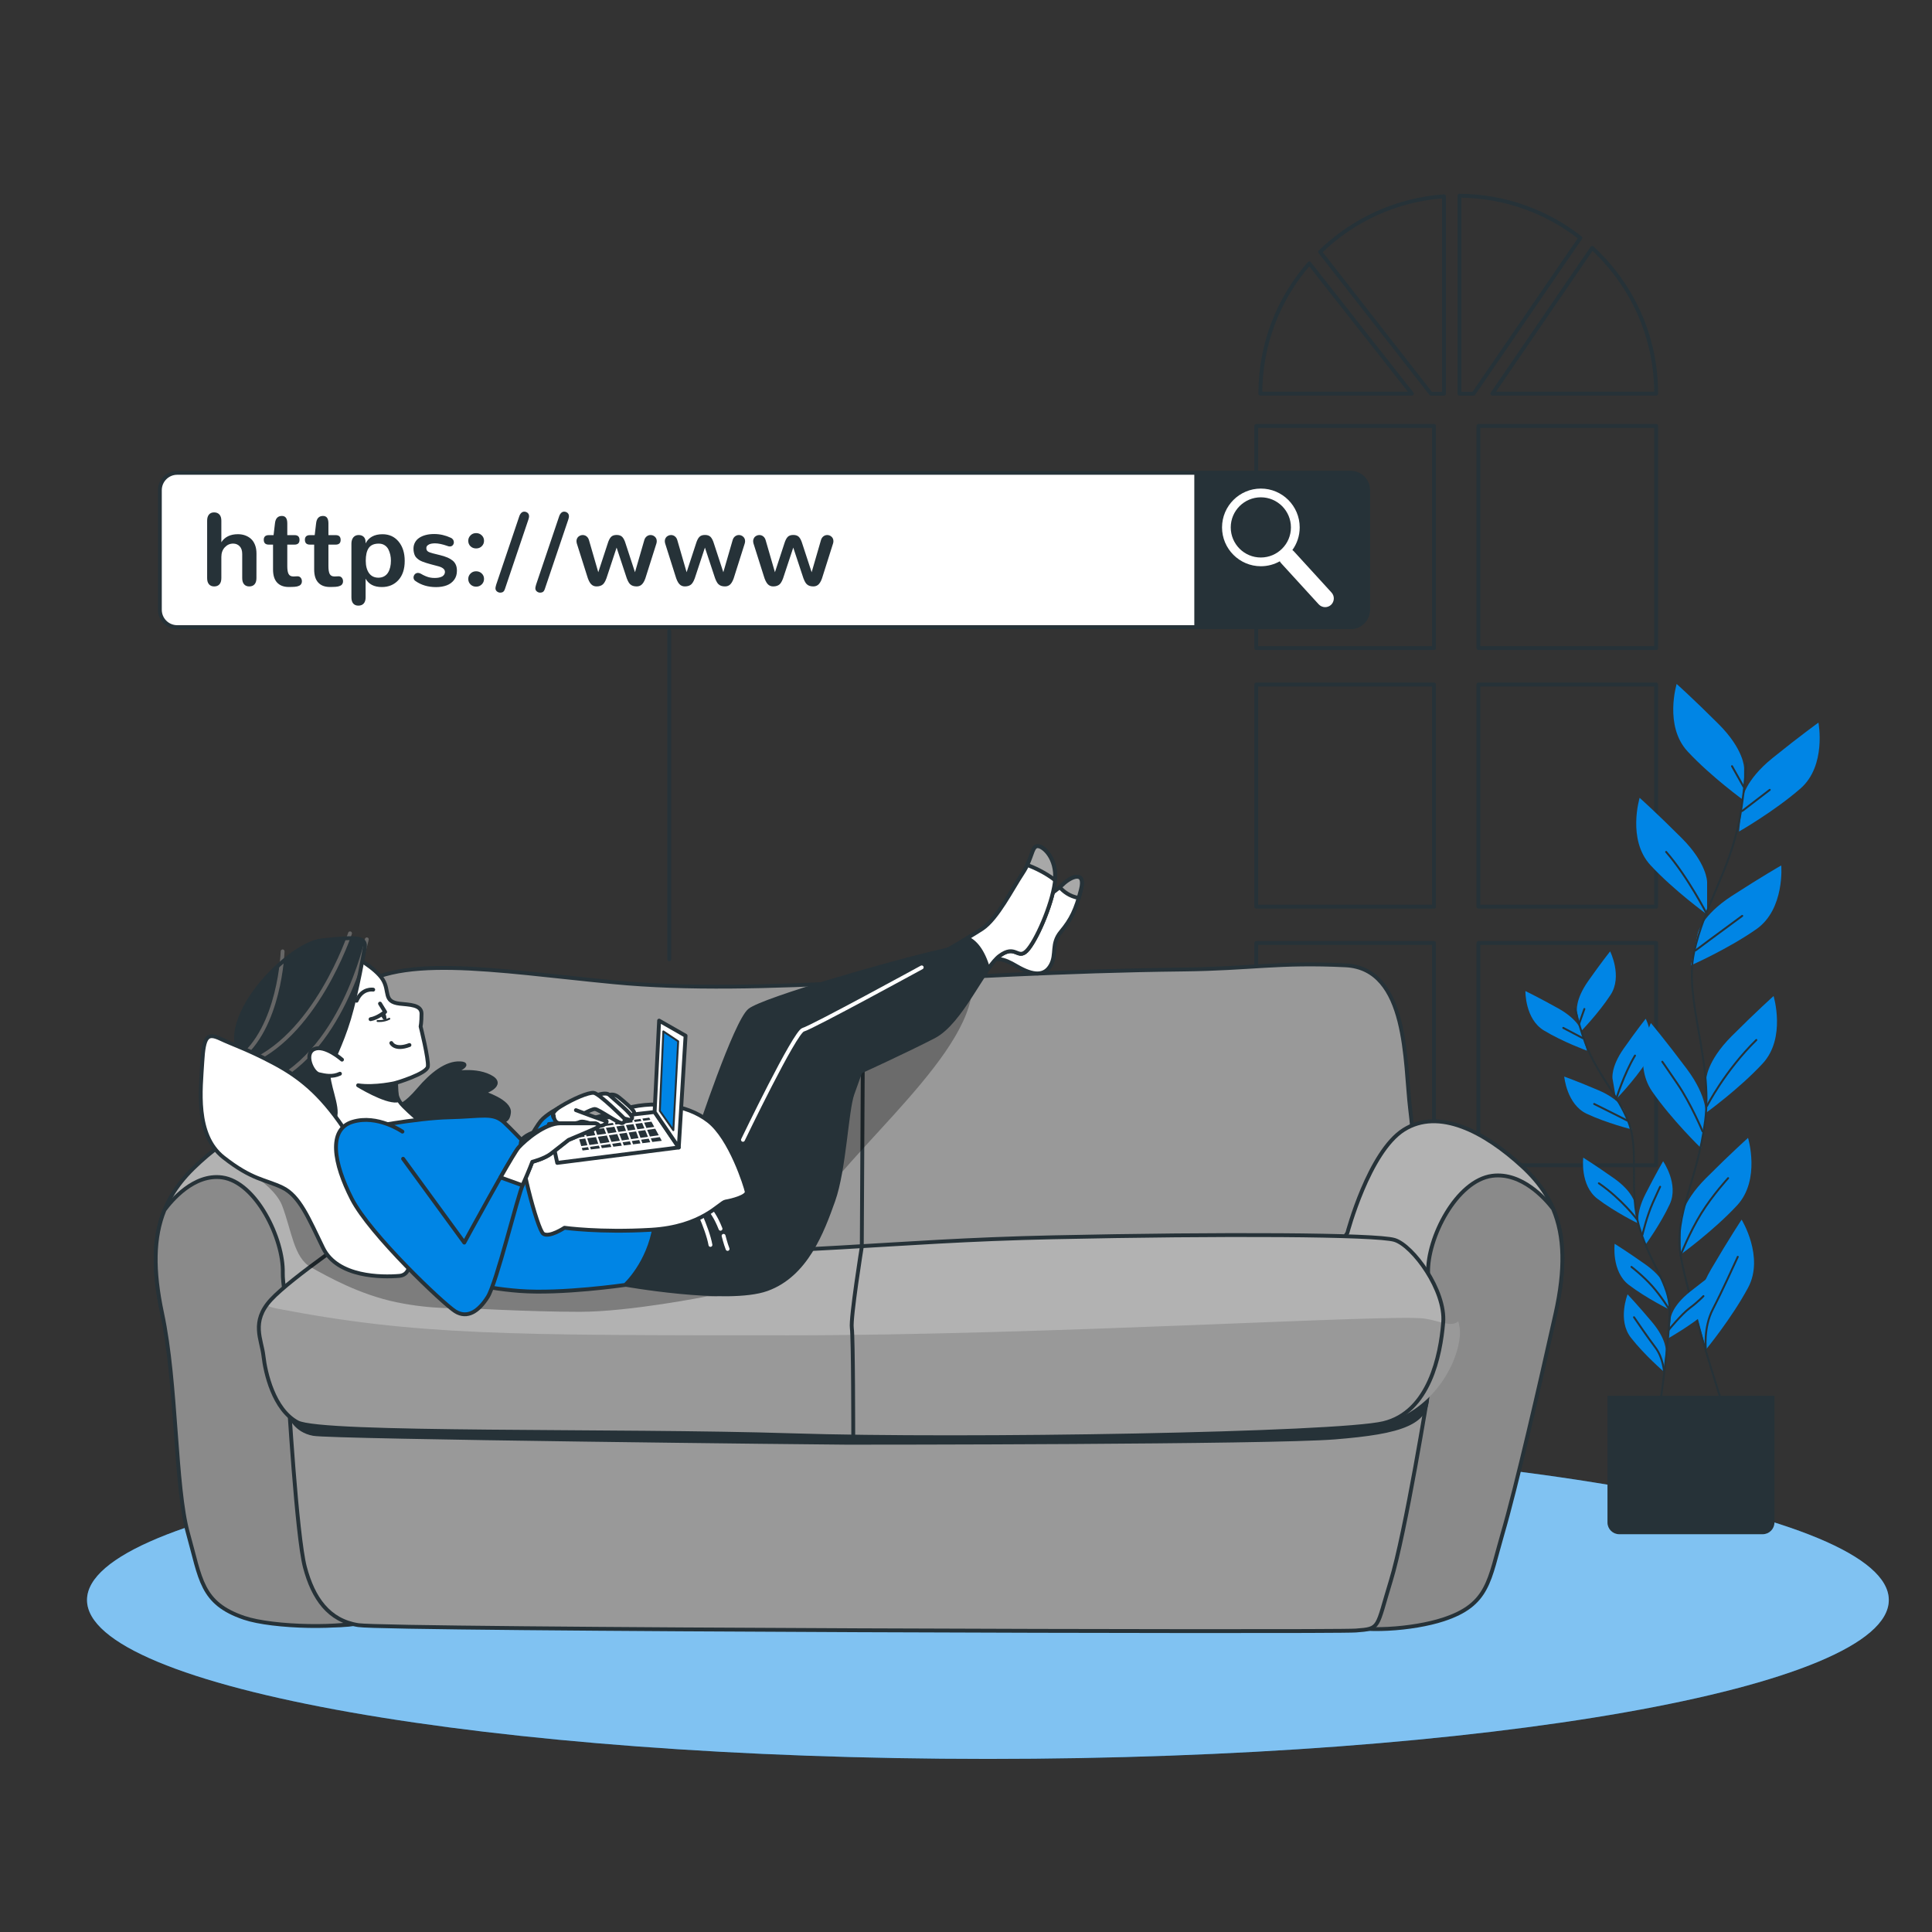 <svg width="130" height="130" viewBox="0 0 130 130" fill="none" xmlns="http://www.w3.org/2000/svg">
<rect x="0" y="0" width="130" height="130" fill="#333333" stroke="none"/>
<path d="M88.102 17.721C86.05 20.064 84.805 23.129 84.805 26.488H94.999L88.102 17.721Z" stroke="#263238" stroke-width="0.26" stroke-miterlimit="10" stroke-linecap="round" stroke-linejoin="round"/>
<path d="M107.134 16.684L100.416 26.488H111.44C111.443 22.609 109.781 19.117 107.134 16.684Z" stroke="#263238" stroke-width="0.26" stroke-miterlimit="10" stroke-linecap="round" stroke-linejoin="round"/>
<path d="M88.828 16.952L96.282 26.489H97.161V13.208C93.927 13.439 91.012 14.823 88.828 16.952Z" stroke="#263238" stroke-width="0.26" stroke-miterlimit="10" stroke-linecap="round" stroke-linejoin="round"/>
<path d="M96.491 63.453H84.531V78.403H96.491V63.453Z" stroke="#263238" stroke-width="0.26" stroke-miterlimit="10" stroke-linecap="round" stroke-linejoin="round"/>
<path d="M98.203 13.171V26.489H99.157L106.339 16.008C104.095 14.248 101.274 13.19 98.203 13.171Z" stroke="#263238" stroke-width="0.26" stroke-miterlimit="10" stroke-linecap="round" stroke-linejoin="round"/>
<path d="M111.44 28.662H99.481V43.612H111.44V28.662Z" stroke="#263238" stroke-width="0.26" stroke-miterlimit="10" stroke-linecap="round" stroke-linejoin="round"/>
<path d="M96.491 46.059H84.531V61.009H96.491V46.059Z" stroke="#263238" stroke-width="0.26" stroke-miterlimit="10" stroke-linecap="round" stroke-linejoin="round"/>
<path d="M111.44 46.059H99.481V61.009H111.44V46.059Z" stroke="#263238" stroke-width="0.26" stroke-miterlimit="10" stroke-linecap="round" stroke-linejoin="round"/>
<path d="M111.44 63.453H99.481V78.403H111.44V63.453Z" stroke="#263238" stroke-width="0.26" stroke-miterlimit="10" stroke-linecap="round" stroke-linejoin="round"/>
<path d="M96.491 28.662H84.531V43.612H96.491V28.662Z" stroke="#263238" stroke-width="0.26" stroke-miterlimit="10" stroke-linecap="round" stroke-linejoin="round"/>
<path d="M66.475 118.353C99.953 118.353 127.093 113.566 127.093 107.661C127.093 101.757 99.953 96.97 66.475 96.97C32.995 96.97 5.855 101.757 5.855 107.661C5.855 113.566 32.995 118.353 66.475 118.353Z" fill="#0085E5"/>
<path opacity="0.5" d="M66.475 118.353C99.953 118.353 127.093 113.566 127.093 107.661C127.093 101.757 99.953 96.97 66.475 96.97C32.995 96.97 5.855 101.757 5.855 107.661C5.855 113.566 32.995 118.353 66.475 118.353Z" fill="white"/>
<path d="M117.356 51.663C117.356 51.663 117.356 50.436 115.64 48.72C113.921 47.004 112.819 46.022 112.819 46.022C112.819 46.022 111.961 48.843 113.554 50.561C115.148 52.277 117.358 53.873 117.358 53.873V51.663H117.356Z" fill="#0085E5"/>
<path d="M114.865 59.326C114.865 59.326 114.865 58.099 113.149 56.383C111.433 54.667 110.328 53.684 110.328 53.684C110.328 53.684 109.47 56.505 111.064 58.224C112.658 59.94 114.868 61.536 114.868 61.536V59.326H114.865Z" fill="#0085E5"/>
<path d="M117.25 53.754C117.25 53.754 117.38 52.535 119.267 51.009C121.157 49.483 122.359 48.624 122.359 48.624C122.359 48.624 122.915 51.521 121.147 53.06C119.379 54.599 117.016 55.951 117.016 55.951L117.25 53.754Z" fill="#0085E5"/>
<path d="M114.239 62.802C114.239 62.802 114.496 61.603 116.535 60.282C118.573 58.964 119.857 58.233 119.857 58.233C119.857 58.233 120.107 61.171 118.186 62.518C116.267 63.862 113.773 64.96 113.773 64.96L114.239 62.802Z" fill="#0085E5"/>
<path d="M114.803 72.664C114.803 72.664 114.803 71.437 116.519 69.721C118.235 68.005 119.34 67.022 119.34 67.022C119.34 67.022 120.198 69.843 118.605 71.562C117.011 73.28 114.801 74.874 114.801 74.874V72.664H114.803Z" fill="#0085E5"/>
<path d="M114.775 75.072C114.775 75.072 114.949 73.857 113.493 71.913C112.037 69.968 111.083 68.839 111.083 68.839C111.083 68.839 109.832 71.51 111.166 73.436C112.5 75.363 114.46 77.256 114.46 77.256L114.775 75.072Z" fill="#0085E5"/>
<path d="M113.082 82.209C113.082 82.209 113.082 80.982 114.801 79.266C116.519 77.547 117.622 76.567 117.622 76.567C117.622 76.567 118.48 79.388 116.886 81.106C115.292 82.823 113.082 84.419 113.082 84.419V82.209Z" fill="#0085E5"/>
<path d="M114.228 88.677C114.228 88.677 113.919 87.491 115.143 85.393C116.371 83.297 117.19 82.067 117.19 82.067C117.19 82.067 118.734 84.579 117.626 86.643C116.519 88.708 114.787 90.811 114.787 90.811L114.228 88.677Z" fill="#0085E5"/>
<path d="M117.513 51.35C117.411 52.66 117.263 54.018 117.042 55.159C116.363 58.666 114.666 60.928 113.987 64.098C113.308 67.265 115.256 71.347 114.736 75.416C114.213 79.485 112.63 81.747 113.082 84.464C113.535 87.178 115.911 94.534 115.911 94.534" stroke="#263238" stroke-width="0.13" stroke-miterlimit="10" stroke-linecap="round" stroke-linejoin="round"/>
<path d="M117.23 54.569L119.082 53.147" stroke="#263238" stroke-width="0.13" stroke-miterlimit="10" stroke-linecap="round" stroke-linejoin="round"/>
<path d="M117.318 52.934L116.543 51.556" stroke="#263238" stroke-width="0.13" stroke-miterlimit="10" stroke-linecap="round" stroke-linejoin="round"/>
<path d="M114.09 63.951C114.09 63.951 115.639 62.789 117.231 61.627" stroke="#263238" stroke-width="0.13" stroke-miterlimit="10" stroke-linecap="round" stroke-linejoin="round"/>
<path d="M114.865 61.532C114.865 61.532 113.575 59 112.111 57.323" stroke="#263238" stroke-width="0.13" stroke-miterlimit="10" stroke-linecap="round" stroke-linejoin="round"/>
<path d="M114.865 74.41C114.865 74.41 116.069 72.044 118.18 69.978" stroke="#263238" stroke-width="0.13" stroke-miterlimit="10" stroke-linecap="round" stroke-linejoin="round"/>
<path d="M114.563 76.13C114.563 76.13 113.789 74.279 112.884 72.945C111.979 71.612 111.852 71.44 111.852 71.44" stroke="#263238" stroke-width="0.13" stroke-miterlimit="10" stroke-linecap="round" stroke-linejoin="round"/>
<path d="M113.08 84.462C113.08 84.462 113.701 82.889 114.476 81.641C115.251 80.393 116.283 79.275 116.283 79.275" stroke="#263238" stroke-width="0.13" stroke-miterlimit="10" stroke-linecap="round" stroke-linejoin="round"/>
<path d="M114.787 90.814C114.787 90.814 114.605 89.345 115.253 88.097C115.897 86.849 116.631 85.213 116.932 84.568" stroke="#263238" stroke-width="0.13" stroke-miterlimit="10" stroke-linecap="round" stroke-linejoin="round"/>
<path d="M106.109 68.047C106.109 68.047 105.976 67.278 106.865 66.014C107.754 64.75 108.342 64.015 108.342 64.015C108.342 64.015 109.187 65.692 108.373 66.94C107.559 68.19 106.348 69.43 106.348 69.43L106.109 68.047Z" fill="#0085E5"/>
<path d="M108.503 72.581C108.503 72.581 108.37 71.811 109.26 70.548C110.149 69.284 110.736 68.548 110.736 68.548C110.736 68.548 111.581 70.225 110.768 71.473C109.954 72.724 108.742 73.964 108.742 73.964L108.503 72.581Z" fill="#0085E5"/>
<path d="M106.403 69.347C106.403 69.347 106.19 68.596 104.838 67.844C103.488 67.093 102.641 66.685 102.641 66.685C102.641 66.685 102.607 68.562 103.881 69.334C105.155 70.106 106.785 70.699 106.785 70.699L106.403 69.347Z" fill="#0085E5"/>
<path d="M109.274 74.693C109.274 74.693 108.982 73.968 107.56 73.362C106.138 72.756 105.254 72.439 105.254 72.439C105.254 72.439 105.418 74.308 106.767 74.943C108.117 75.577 109.799 75.996 109.799 75.996L109.274 74.693Z" fill="#0085E5"/>
<path d="M109.992 80.941C109.992 80.941 109.859 80.171 108.596 79.282C107.332 78.393 106.534 77.896 106.534 77.896C106.534 77.896 106.302 79.758 107.488 80.662C108.674 81.567 110.231 82.326 110.231 82.326L109.992 80.941Z" fill="#0085E5"/>
<path d="M110.269 82.446C110.269 82.446 110.027 81.702 110.729 80.327C111.431 78.949 111.907 78.138 111.907 78.138C111.907 78.138 112.981 79.677 112.354 81.029C111.727 82.381 110.703 83.782 110.703 83.782L110.269 82.446Z" fill="#0085E5"/>
<path d="M112.425 88.65C112.425 88.65 112.513 87.875 113.725 86.913C114.936 85.951 115.703 85.413 115.703 85.413C115.703 85.413 116.041 87.259 114.908 88.228C113.774 89.198 112.264 90.046 112.264 90.046L112.425 88.65Z" fill="#0085E5"/>
<path d="M112.105 86.736C112.105 86.736 111.973 85.966 110.709 85.077C109.445 84.185 108.647 83.691 108.647 83.691C108.647 83.691 108.416 85.553 109.601 86.458C110.787 87.363 112.344 88.122 112.344 88.122L112.105 86.736Z" fill="#0085E5"/>
<path d="M112.09 90.916C112.09 90.916 112.155 90.139 111.16 88.956C110.164 87.776 109.516 87.092 109.516 87.092C109.516 87.092 108.82 88.834 109.74 90.009C110.658 91.184 111.973 92.313 111.973 92.313L112.09 90.916Z" fill="#0085E5"/>
<path d="M105.977 67.868C106.182 68.679 106.424 69.514 106.684 70.206C107.49 72.332 108.8 73.565 109.57 75.478C110.339 77.392 109.559 80.161 110.329 82.657C111.099 85.153 112.336 86.398 112.349 88.151C112.36 89.903 111.668 94.773 111.668 94.773" stroke="#263238" stroke-width="0.13" stroke-miterlimit="10" stroke-linecap="round" stroke-linejoin="round"/>
<path d="M106.502 69.855L105.189 69.165" stroke="#263238" stroke-width="0.13" stroke-miterlimit="10" stroke-linecap="round" stroke-linejoin="round"/>
<path d="M106.271 68.841L106.609 67.892" stroke="#263238" stroke-width="0.13" stroke-miterlimit="10" stroke-linecap="round" stroke-linejoin="round"/>
<path d="M109.491 75.398C109.491 75.398 108.393 74.837 107.268 74.283" stroke="#263238" stroke-width="0.13" stroke-miterlimit="10" stroke-linecap="round" stroke-linejoin="round"/>
<path d="M108.744 73.965C108.744 73.965 109.28 72.239 110.016 71.027" stroke="#263238" stroke-width="0.13" stroke-miterlimit="10" stroke-linecap="round" stroke-linejoin="round"/>
<path d="M110.142 82.04C110.142 82.04 109.131 80.686 107.584 79.62" stroke="#263238" stroke-width="0.13" stroke-miterlimit="10" stroke-linecap="round" stroke-linejoin="round"/>
<path d="M110.516 83.088C110.516 83.088 110.802 81.843 111.223 80.91C111.644 79.974 111.706 79.854 111.706 79.854" stroke="#263238" stroke-width="0.13" stroke-miterlimit="10" stroke-linecap="round" stroke-linejoin="round"/>
<path d="M112.289 89.48C112.289 89.48 113.16 88.411 113.703 88.011C114.247 87.61 114.621 87.212 114.621 87.212" stroke="#263238" stroke-width="0.13" stroke-miterlimit="10" stroke-linecap="round" stroke-linejoin="round"/>
<path d="M112.349 88.151C112.349 88.151 111.79 87.231 111.168 86.534C110.547 85.835 109.777 85.247 109.777 85.247" stroke="#263238" stroke-width="0.13" stroke-miterlimit="10" stroke-linecap="round" stroke-linejoin="round"/>
<path d="M111.969 92.319C111.969 92.319 111.923 91.377 111.384 90.665C110.844 89.953 110.207 89.006 109.949 88.634" stroke="#263238" stroke-width="0.13" stroke-miterlimit="10" stroke-linecap="round" stroke-linejoin="round"/>
<path d="M118.606 103.234H108.954C108.518 103.234 108.164 102.88 108.164 102.444V93.923H119.399V102.444C119.396 102.88 119.042 103.234 118.606 103.234Z" fill="#263238"/>
<path d="M94.391 85.101C94.391 85.101 95.753 81.693 94.887 74.631C94.508 71.532 94.778 65.162 90.537 64.954C86.013 64.733 84.165 65.183 79.63 65.235C63.274 65.419 51.246 67.052 41.273 66.09C33.254 65.318 26.341 64.046 23.491 66.896C20.642 69.746 20.889 75.819 21.136 76.994C21.383 78.172 23.242 86.227 23.242 86.227L93.954 85.907L94.391 85.101Z" fill="#999999" stroke="#263238" stroke-width="0.26" stroke-miterlimit="10" stroke-linecap="round" stroke-linejoin="round"/>
<path d="M24.174 83.065C24.174 83.065 22.811 77.613 20.581 76.126C18.35 74.638 15.438 76.25 13.022 78.603C10.607 80.959 9.923 83.746 10.916 88.392C11.907 93.039 14.819 99.916 15.687 103.015C16.556 106.114 16.556 107.723 19.468 108.714C22.38 109.705 25.167 109.767 26.963 107.289C28.76 104.811 28.264 93.41 26.839 89.136C25.414 84.862 24.174 83.065 24.174 83.065Z" fill="#B2B2B2" stroke="#263238" stroke-width="0.26" stroke-miterlimit="10" stroke-linecap="round" stroke-linejoin="round"/>
<path d="M23.925 107.104C22.685 104.749 18.97 87.961 19.029 85.667C19.092 83.374 17.233 79.534 14.94 79.225C13.05 78.97 11.541 80.777 11.068 81.419C10.33 83.236 10.283 85.439 10.912 88.395C11.903 93.041 11.778 100.064 12.646 103.16C13.515 106.257 13.515 107.869 16.427 108.859C18.343 109.512 23.241 109.619 24.804 109.005C24.591 108.41 24.274 107.765 23.925 107.104Z" fill="#8A8A8A" stroke="#263238" stroke-width="0.26" stroke-miterlimit="10" stroke-linecap="round" stroke-linejoin="round"/>
<path d="M90.662 82.961C90.662 82.961 92.102 77.509 94.457 76.022C96.813 74.535 99.889 76.147 102.442 78.5C104.995 80.855 105.713 83.643 104.668 88.289C103.622 92.935 100.544 99.812 99.629 102.911C98.714 106.008 98.714 107.62 95.638 108.61C92.562 109.601 89.616 109.663 87.721 107.186C85.823 104.708 86.346 93.307 87.851 89.032C89.354 84.758 90.662 82.961 90.662 82.961Z" fill="#B2B2B2" stroke="#263238" stroke-width="0.26" stroke-miterlimit="10" stroke-linecap="round" stroke-linejoin="round"/>
<path d="M90.925 107.344C92.233 104.959 96.161 87.963 96.094 85.641C96.029 83.32 97.992 79.433 100.412 79.118C102.409 78.861 104.003 80.688 104.502 81.338C105.282 83.179 105.332 85.41 104.666 88.4C103.618 93.103 102.019 100.066 101.101 103.202C100.186 106.337 100.186 107.968 97.11 108.971C95.088 109.632 91.645 109.884 89.994 109.265C90.22 108.664 90.556 108.012 90.925 107.344Z" fill="#8A8A8A" stroke="#263238" stroke-width="0.26" stroke-miterlimit="10" stroke-linecap="round" stroke-linejoin="round"/>
<path d="M96.124 93.527C96.124 93.527 94.574 103.147 93.584 106.368C92.593 109.59 92.902 109.59 91.228 109.715C89.556 109.839 26.09 109.663 24.109 109.351C22.125 109.041 21.072 107.554 20.516 105.448C19.959 103.342 19.4 93.782 19.4 93.782L93.459 93.524H96.124V93.527Z" fill="#999999" stroke="#263238" stroke-width="0.26" stroke-miterlimit="10" stroke-linecap="round" stroke-linejoin="round"/>
<path d="M19.406 95.306C19.406 95.306 19.763 96.377 21.073 96.613C22.381 96.853 55.929 97.209 57 97.209C58.071 97.209 85.431 97.209 89.833 96.853C94.234 96.496 96.476 95.911 96.127 93.527C95.779 91.143 95.898 93.046 95.898 93.046L18.691 93.998L19.406 95.306Z" fill="#263238"/>
<path d="M24.358 82.756C24.358 82.756 19.587 85.977 18.225 87.464C16.862 88.952 17.606 90.129 17.728 91.245C17.853 92.36 18.409 94.838 20.021 95.706C21.633 96.575 41.645 96.203 53.294 96.575C64.942 96.947 89.993 96.505 93.089 95.761C96.186 95.017 96.924 91.175 97.109 89.006C97.293 86.838 95.07 83.804 93.833 83.432C92.595 83.06 82.289 83.008 70.828 83.255C59.364 83.502 54.112 84.5 41.04 84.253C27.964 84.001 27.332 82.197 24.358 82.756Z" fill="#B2B2B2"/>
<path d="M17.729 91.242C17.853 92.358 18.41 94.835 20.022 95.704C21.634 96.572 41.646 96.2 53.294 96.572C64.942 96.944 89.993 96.502 93.09 95.758C96.186 95.015 98.045 92.04 98.232 89.872C98.258 89.576 98.217 89.248 98.123 88.902C97.686 89.339 96.844 88.868 95.851 88.723C93.643 88.406 70.415 89.851 53.029 89.851C34.153 89.851 27.998 89.851 18.659 88.055C17.268 87.787 18.223 87.464 18.223 87.464C16.86 88.952 17.604 90.127 17.729 91.242Z" fill="#999999"/>
<path d="M24.358 82.756C24.358 82.756 19.587 85.977 18.225 87.464C16.862 88.952 17.606 90.129 17.728 91.245C17.853 92.36 18.409 94.838 20.021 95.706C21.633 96.575 41.645 96.203 53.294 96.575C64.942 96.947 89.993 96.505 93.089 95.761C96.186 95.017 96.924 91.175 97.109 89.006C97.293 86.838 95.07 83.804 93.833 83.432C92.595 83.06 82.289 83.008 70.828 83.255C59.364 83.502 54.112 84.5 41.04 84.253C27.964 84.001 27.332 82.197 24.358 82.756Z" stroke="#263238" stroke-width="0.26" stroke-miterlimit="10" stroke-linecap="round" stroke-linejoin="round"/>
<path d="M58.084 66.337L57.988 83.892C57.988 83.892 57.221 88.689 57.317 89.36C57.413 90.031 57.413 96.554 57.413 96.554" stroke="#263238" stroke-width="0.26" stroke-miterlimit="10" stroke-linecap="round" stroke-linejoin="round"/>
<path d="M26.869 74.406C26.869 74.406 27.285 74.354 28.169 73.314C29.053 72.274 30.039 71.497 30.975 71.549C31.911 71.601 30.195 72.277 30.195 72.277C30.195 72.277 31.804 71.861 32.948 72.433C34.092 73.005 32.48 73.525 32.48 73.525C32.48 73.525 34.349 74.097 34.245 74.877C34.142 75.657 33.778 75.449 31.544 75.449C29.311 75.449 28.167 76.021 27.233 75.709C26.297 75.394 25.673 75.29 26.869 74.406Z" fill="#263238" stroke="#263238" stroke-width="0.26" stroke-miterlimit="10" stroke-linecap="round" stroke-linejoin="round"/>
<path d="M23.759 64.322C23.759 64.322 25.267 65.118 25.758 65.913C26.247 66.709 25.758 67.403 26.894 67.536C27.529 67.609 28.363 67.598 28.363 68.209C28.363 68.823 28.301 69.067 28.301 69.067C28.301 69.067 28.852 71.272 28.79 71.761C28.727 72.25 26.647 72.863 26.647 72.863C26.647 72.863 26.525 73.659 26.954 74.21C27.383 74.761 29.403 76.415 29.71 76.659C30.017 76.904 23.769 77.639 23.769 77.639C23.769 77.639 22.36 74.699 20.462 73.659C18.564 72.619 17.643 72.679 17.584 71.639C17.521 70.599 19.3 66.8 20.953 65.576C22.607 64.351 23.759 64.322 23.759 64.322Z" fill="white" stroke="#263238" stroke-width="0.26" stroke-miterlimit="10" stroke-linecap="round" stroke-linejoin="round"/>
<path d="M25.911 68.16C25.804 68.215 25.708 68.256 25.625 68.288C25.63 68.306 25.635 68.321 25.641 68.34C25.726 68.55 25.862 68.693 25.945 68.659C26.025 68.626 26.023 68.428 25.937 68.217C25.932 68.199 25.921 68.181 25.911 68.16Z" fill="#263238"/>
<path d="M25.404 68.701C25.404 68.701 25.799 68.748 26.195 68.55L25.404 68.701Z" fill="white"/>
<path d="M25.404 68.701C25.404 68.701 25.799 68.748 26.195 68.55" stroke="#263238" stroke-width="0.13" stroke-miterlimit="10" stroke-linecap="round" stroke-linejoin="round"/>
<path d="M26.649 72.866C26.649 72.866 25.247 73.198 24.096 73.029C24.096 73.029 25.898 74.137 26.706 74.054L26.649 72.866Z" fill="#263238" stroke="#263238" stroke-width="0.26" stroke-miterlimit="10" stroke-linecap="round" stroke-linejoin="round"/>
<path d="M25.571 67.531L25.914 68.09C25.914 68.09 25.402 68.503 24.934 68.579" fill="white"/>
<path d="M25.571 67.531L25.914 68.09C25.914 68.09 25.402 68.503 24.934 68.579" stroke="#263238" stroke-width="0.26" stroke-miterlimit="10" stroke-linecap="round" stroke-linejoin="round"/>
<path d="M26.332 70.183C26.332 70.183 26.569 70.69 27.551 70.318L26.332 70.183Z" fill="white"/>
<path d="M26.332 70.183C26.332 70.183 26.569 70.69 27.551 70.318" stroke="#263238" stroke-width="0.26" stroke-miterlimit="10" stroke-linecap="round" stroke-linejoin="round"/>
<path d="M25.112 66.592C25.112 66.592 24.366 66.457 23.994 67.339L25.112 66.592Z" fill="white"/>
<path d="M25.112 66.592C25.112 66.592 24.366 66.457 23.994 67.339" stroke="#263238" stroke-width="0.26" stroke-miterlimit="10" stroke-linecap="round" stroke-linejoin="round"/>
<path d="M24.536 63.815C24.536 63.815 24.029 66.761 23.486 68.558C22.945 70.352 22.3 71.436 22.131 72.115C21.962 72.793 22.81 74.486 22.537 75.198C22.266 75.91 22.03 74.86 20.47 73.979C18.912 73.097 17.625 72.252 16.879 71.743C13.621 69.52 19.167 63.547 21.655 63.275C24.128 63.002 24.671 63.069 24.536 63.815Z" fill="#263238"/>
<path d="M24.683 63.207C24.683 63.207 22.983 71.14 17.643 73.082" stroke="#666666" stroke-width="0.26" stroke-miterlimit="10" stroke-linecap="round" stroke-linejoin="round"/>
<path d="M23.552 62.802C23.552 62.802 21.204 69.926 16.428 71.624" stroke="#666666" stroke-width="0.26" stroke-miterlimit="10" stroke-linecap="round" stroke-linejoin="round"/>
<path d="M19.017 64.016C19.017 64.016 18.855 69.195 16.021 71.301" stroke="#666666" stroke-width="0.26" stroke-miterlimit="10" stroke-linecap="round" stroke-linejoin="round"/>
<path d="M24.536 63.815C24.536 63.815 24.029 66.761 23.486 68.558C22.945 70.352 22.3 71.436 22.131 72.115C21.962 72.793 22.81 74.486 22.537 75.198C22.266 75.91 22.03 74.86 20.47 73.979C18.912 73.097 17.625 72.252 16.879 71.743C13.621 69.52 19.167 63.547 21.655 63.275C24.128 63.002 24.671 63.069 24.536 63.815Z" stroke="#263238" stroke-width="0.26" stroke-miterlimit="10" stroke-linecap="round" stroke-linejoin="round"/>
<path d="M23.012 71.301C23.012 71.301 21.86 70.285 21.148 70.589C20.436 70.893 21.013 72.18 21.452 72.282C21.892 72.383 22.367 72.484 22.874 72.248" fill="white"/>
<path d="M23.012 71.301C23.012 71.301 21.86 70.285 21.148 70.589C20.436 70.893 21.013 72.18 21.452 72.282C21.892 72.383 22.367 72.484 22.874 72.248" stroke="#263238" stroke-width="0.26" stroke-miterlimit="10" stroke-linecap="round" stroke-linejoin="round"/>
<path opacity="0.3" d="M15.032 77.871C15.032 77.871 18.331 79.429 18.982 81.119C19.631 82.809 19.762 84.629 20.931 85.279C22.102 85.929 24.181 87.099 26.651 87.619C29.122 88.139 31.072 88.009 31.072 88.009C31.072 88.009 35.621 88.269 39.002 88.269C42.382 88.269 47.581 87.229 47.581 87.229C47.581 87.229 51.352 87.619 53.691 82.939C56.032 78.259 64.742 71.759 65.391 66.819C65.391 66.819 54.861 71.889 53.301 74.099C51.742 76.309 41.212 82.029 35.752 82.029C30.291 82.029 23.922 77.869 20.412 75.529C16.901 73.189 14.855 75.537 15.032 77.871Z" fill="black"/>
<path d="M26.822 82.497C26.822 82.497 24.687 78.228 23.111 75.893C21.536 73.555 20.114 72.437 18.387 71.522C16.661 70.607 15.694 70.303 14.831 69.897C13.967 69.492 13.713 69.694 13.611 71.473C13.51 73.251 13.104 76.35 15.033 77.874C16.965 79.398 17.828 79.348 18.996 79.907C20.163 80.466 20.774 81.99 21.739 83.971C22.703 85.952 25.701 85.952 26.871 85.851C28.041 85.747 27.534 83.664 26.822 82.497Z" fill="white" stroke="#263238" stroke-width="0.26" stroke-miterlimit="10" stroke-linecap="round" stroke-linejoin="round"/>
<path d="M46.992 76.313C46.992 76.313 49.499 68.727 50.448 67.98C51.397 67.234 60.068 64.728 63.388 63.984C66.708 63.238 71.042 59.988 71.518 59.512C71.991 59.039 73.076 58.496 72.738 59.85C72.4 61.205 72.059 61.883 71.383 62.695C70.704 63.508 71.113 64.184 70.704 64.931C70.299 65.677 69.553 65.677 68.401 64.998C67.249 64.32 66.776 64.32 65.421 65.336C64.067 66.353 61.56 68.792 58.851 69.605C56.142 70.419 55.26 70.554 55.26 70.554C55.26 70.554 54.041 76.313 52.416 78.82C50.791 81.326 50.18 82.478 47.538 82.005C44.897 81.532 46.049 77.465 46.184 77.06C46.316 76.651 46.992 76.313 46.992 76.313Z" fill="#263238" stroke="#263238" stroke-width="0.26" stroke-miterlimit="10" stroke-linecap="round" stroke-linejoin="round"/>
<path d="M70.704 64.933C71.109 64.187 70.704 63.511 71.382 62.697C72.061 61.884 72.399 61.208 72.737 59.853C73.075 58.498 71.991 59.039 71.517 59.515C71.133 59.9 68.197 62.118 65.332 63.337C65.649 63.779 65.969 64.309 66.154 64.845C66.996 64.356 67.485 64.463 68.403 65.004C69.552 65.677 70.298 65.677 70.704 64.933Z" fill="white" stroke="#263238" stroke-width="0.26" stroke-miterlimit="10" stroke-linecap="round" stroke-linejoin="round"/>
<path d="M71.517 59.512C71.476 59.554 71.403 59.616 71.307 59.697C71.556 59.985 71.964 60.313 72.581 60.42C72.633 60.243 72.685 60.056 72.737 59.85C73.075 58.496 71.99 59.039 71.517 59.512Z" fill="#A8A8A8" stroke="#263238" stroke-width="0.26" stroke-miterlimit="10" stroke-linecap="round" stroke-linejoin="round"/>
<path d="M41.844 86.407C41.844 86.407 48.957 87.694 51.599 86.745C54.241 85.796 55.325 82.884 56.071 80.783C56.817 78.682 56.952 74.754 57.358 73.602C57.764 72.45 57.899 72.112 57.899 72.112C57.899 72.112 61.016 70.69 62.844 69.741C64.674 68.792 66.164 65.134 67.248 64.323C68.333 63.509 68.468 64.593 69.079 63.984C69.69 63.373 70.771 60.935 70.977 59.377C71.18 57.82 70.231 56.938 69.825 56.938C69.419 56.938 69.487 57.752 68.808 58.769C68.13 59.785 67.116 61.819 66.099 62.495C65.083 63.171 60.273 65.95 58.445 66.967C56.614 67.983 54.246 68.524 53.026 70.625C51.807 72.726 49.774 77.127 49.503 77.603C49.233 78.076 48.825 78.62 48.825 78.62C48.825 78.62 48.011 78.958 46.589 79.366C45.166 79.772 43.471 79.569 42.66 80.383C41.844 81.191 41.844 86.407 41.844 86.407Z" fill="#263238" stroke="#263238" stroke-width="0.26" stroke-miterlimit="10" stroke-linecap="round" stroke-linejoin="round"/>
<path d="M49.992 76.697C49.992 76.697 53.489 69.424 54.048 69.287C54.607 69.146 62.02 65.093 62.02 65.093" stroke="white" stroke-width="0.26" stroke-miterlimit="10" stroke-linecap="round" stroke-linejoin="round"/>
<path d="M46.652 80.718C46.652 80.718 47.601 82.616 47.804 83.768" stroke="white" stroke-width="0.26" stroke-miterlimit="10" stroke-linecap="round" stroke-linejoin="round"/>
<path d="M47.195 80.921C47.195 80.921 47.874 81.124 48.482 82.681" stroke="white" stroke-width="0.26" stroke-miterlimit="10" stroke-linecap="round" stroke-linejoin="round"/>
<path d="M48.688 83.157C48.688 83.157 48.823 83.698 48.958 84.038" stroke="white" stroke-width="0.26" stroke-miterlimit="10" stroke-linecap="round" stroke-linejoin="round"/>
<path d="M69.823 56.938C69.418 56.938 69.485 57.752 68.806 58.769C68.128 59.785 67.114 61.819 66.097 62.495C65.892 62.63 65.533 62.853 65.078 63.127C65.596 63.35 66.126 63.922 66.495 65.186C66.766 64.803 67.015 64.497 67.249 64.323C68.333 63.509 68.469 64.593 69.079 63.984C69.691 63.373 70.772 60.935 70.978 59.377C71.178 57.82 70.229 56.938 69.823 56.938Z" fill="white" stroke="#263238" stroke-width="0.26" stroke-miterlimit="10" stroke-linecap="round" stroke-linejoin="round"/>
<path d="M69.822 56.938C69.494 56.938 69.473 57.466 69.125 58.202C69.549 58.363 70.321 58.701 70.987 59.221C71.109 57.763 70.214 56.938 69.822 56.938Z" fill="#A8A8A8" stroke="#263238" stroke-width="0.26" stroke-miterlimit="10" stroke-linecap="round" stroke-linejoin="round"/>
<path d="M37.588 74.554C37.588 74.554 36.751 74.99 36.387 75.427C36.023 75.864 35.076 77.572 35.076 77.572L36.532 79.099L37.588 75.425L38.134 75.024L37.588 74.554Z" fill="#0085E5" stroke="#263238" stroke-width="0.26" stroke-miterlimit="10" stroke-linecap="round" stroke-linejoin="round"/>
<path d="M24.383 75.942C24.383 75.942 27.989 75.23 30.226 75.181C32.462 75.129 33.171 74.825 33.936 75.537C34.697 76.249 36.731 78.433 37.087 78.79C37.443 79.146 43.844 78.433 43.844 78.433C43.844 78.433 44.455 79.957 44.047 82.497C43.642 85.037 42.066 86.46 42.066 86.46C42.066 86.46 37.794 87.084 34.952 86.865C29.513 86.449 27.506 84.486 26.133 82.809C24.76 81.132 23.674 77.516 23.622 76.855C23.57 76.195 24.383 75.942 24.383 75.942Z" fill="#0085E5" stroke="#263238" stroke-width="0.26" stroke-miterlimit="10" stroke-linecap="round" stroke-linejoin="round"/>
<path d="M37.983 75.703C37.983 75.703 35.341 76.041 35.071 76.787C34.8 77.534 36.155 82.749 36.56 83.02C36.966 83.29 37.983 82.614 37.983 82.614C37.983 82.614 40.354 82.952 43.809 82.749C47.265 82.546 48.416 80.919 48.822 80.851C49.228 80.784 50.312 80.513 50.244 80.173C50.177 79.835 49.16 76.582 47.67 75.43C46.18 74.278 43.877 74.008 41.776 74.684C39.675 75.365 37.983 75.703 37.983 75.703Z" fill="white" stroke="#263238" stroke-width="0.26" stroke-miterlimit="10" stroke-linecap="round" stroke-linejoin="round"/>
<path d="M36.934 75.635L37.495 78.248L45.672 77.21L44.047 74.824L36.934 75.635Z" fill="white" stroke="#263238" stroke-width="0.26" stroke-miterlimit="10" stroke-linecap="round" stroke-linejoin="round"/>
<path d="M41.471 75.795L41.616 76.165L42.123 76.094L41.986 75.725L41.471 75.795Z" fill="#263238"/>
<path d="M42.168 76.219L41.666 76.289L41.843 76.739L42.337 76.669L42.168 76.219Z" fill="#263238"/>
<path d="M39.111 77.118L39.526 77.061L39.381 76.609L38.973 76.666L39.111 77.118Z" fill="#263238"/>
<path d="M42.119 75.707L42.254 76.076L42.756 76.006L42.621 75.64L42.119 75.707Z" fill="#263238"/>
<path d="M39.344 76.084L39.468 76.466L40.053 76.383L39.921 76.006L39.344 76.084Z" fill="#263238"/>
<path d="M40.77 75.892L40.918 76.264L41.484 76.183L41.339 75.814L40.77 75.892Z" fill="#263238"/>
<path d="M40.055 75.988L40.185 76.365L40.785 76.282L40.637 75.907L40.055 75.988Z" fill="#263238"/>
<path d="M41.71 76.757L41.534 76.308L40.967 76.388L41.144 76.835L41.71 76.757Z" fill="#263238"/>
<path d="M42.514 76.776L42.597 76.999L43.096 76.937L43.01 76.706L42.514 76.776Z" fill="#263238"/>
<path d="M43.413 76.045L42.932 76.112L43.095 76.562L43.6 76.492L43.413 76.045Z" fill="#263238"/>
<path d="M42.301 76.201L42.467 76.651L42.966 76.581L42.8 76.131L42.301 76.201Z" fill="#263238"/>
<path d="M43.891 76.84L44.53 76.762L44.395 76.513L43.789 76.599L43.891 76.84Z" fill="#263238"/>
<path d="M39.701 77.168L39.758 77.344L40.364 77.269L40.299 77.085L39.701 77.168Z" fill="#263238"/>
<path d="M40.099 76.511L39.512 76.591L39.66 77.044L40.255 76.96L40.099 76.511Z" fill="#263238"/>
<path d="M40.834 76.406L40.228 76.49L40.387 76.942L41.011 76.853L40.834 76.406Z" fill="#263238"/>
<path d="M41.193 76.96L41.271 77.16L41.841 77.09L41.76 76.882L41.193 76.96Z" fill="#263238"/>
<path d="M42.709 75.496L43.156 75.434L43.094 75.288L42.654 75.35L42.709 75.496Z" fill="#263238"/>
<path d="M40.01 75.863L40.587 75.785L40.538 75.657L39.969 75.74L40.01 75.863Z" fill="#263238"/>
<path d="M41.422 75.67L41.939 75.6L41.887 75.462L41.367 75.538L41.422 75.67Z" fill="#263238"/>
<path d="M40.721 75.767L41.291 75.689L41.239 75.556L40.672 75.639L40.721 75.767Z" fill="#263238"/>
<path d="M39.304 75.959L39.879 75.881L39.837 75.759L39.268 75.842L39.304 75.959Z" fill="#263238"/>
<path d="M39.173 75.977L39.134 75.86L38.744 75.917L38.778 76.029L39.173 75.977Z" fill="#263238"/>
<path d="M39.627 77.361L39.57 77.186L39.148 77.246L39.2 77.413L39.627 77.361Z" fill="#263238"/>
<path d="M43.289 75.418L43.765 75.353L43.684 75.203L43.227 75.268L43.289 75.418Z" fill="#263238"/>
<path d="M38.933 76.541L39.339 76.484L39.214 76.102L38.816 76.157L38.933 76.541Z" fill="#263238"/>
<path d="M43.652 76.618L43.143 76.688L43.226 76.922L43.754 76.857L43.652 76.618Z" fill="#263238"/>
<path d="M42.072 75.583L42.576 75.515L42.524 75.372L42.02 75.445L42.072 75.583Z" fill="#263238"/>
<path d="M41.062 76.978L40.43 77.066L40.497 77.254L41.139 77.176L41.062 76.978Z" fill="#263238"/>
<path d="M42.384 76.794L41.893 76.862L41.976 77.075L42.465 77.015L42.384 76.794Z" fill="#263238"/>
<path d="M42.754 75.621L42.886 75.986L43.36 75.921L43.209 75.559L42.754 75.621Z" fill="#263238"/>
<path d="M44.088 75.949L43.545 76.024L43.732 76.474L44.328 76.391L44.088 75.949Z" fill="#263238"/>
<path d="M43.495 75.901L44.023 75.826L43.833 75.475L43.342 75.54L43.495 75.901Z" fill="#263238"/>
<path d="M45.672 77.211L46.13 69.691L44.351 68.675L44.047 74.824L45.672 77.211Z" fill="white" stroke="#263238" stroke-width="0.26" stroke-miterlimit="10" stroke-linecap="round" stroke-linejoin="round"/>
<path d="M44.635 69.4L44.398 74.748L45.308 76.048L45.633 70.068L44.635 69.4Z" fill="#0085E5" stroke="#263238" stroke-width="0.13" stroke-miterlimit="10" stroke-linecap="round" stroke-linejoin="round"/>
<path d="M41.006 73.678C41.006 73.678 41.294 73.551 41.645 73.837C41.996 74.123 42.766 74.755 42.67 74.913C42.574 75.072 42.446 75.072 42.254 74.882C42.064 74.69 41.006 73.678 41.006 73.678Z" fill="white" stroke="#263238" stroke-width="0.26" stroke-miterlimit="10" stroke-linecap="round" stroke-linejoin="round"/>
<path d="M40.205 73.68C40.205 73.68 40.788 73.462 41.006 73.68C41.224 73.898 42.641 75.027 42.532 75.243C42.423 75.461 42.241 75.279 42.023 75.279C41.807 75.282 40.205 73.68 40.205 73.68Z" fill="white" stroke="#263238" stroke-width="0.26" stroke-miterlimit="10" stroke-linecap="round" stroke-linejoin="round"/>
<path d="M37.297 75.246C37.297 75.246 36.897 74.954 37.734 74.445C38.571 73.935 39.587 73.498 39.952 73.535C40.316 73.571 42.024 75.279 42.024 75.279C42.024 75.279 42.096 75.498 41.878 75.571C41.66 75.643 40.279 74.624 40.024 74.624C39.77 74.624 38.932 75.134 38.678 75.207C38.425 75.282 37.843 75.719 37.297 75.246Z" fill="white" stroke="#263238" stroke-width="0.26" stroke-miterlimit="10" stroke-linecap="round" stroke-linejoin="round"/>
<path d="M38.753 74.7C38.753 74.7 40.679 75.428 40.789 75.428C40.898 75.428 40.752 75.719 40.425 75.755C40.097 75.792 39.296 75.355 39.005 75.501C38.714 75.646 38.126 75.599 37.692 75.586C37.258 75.573 37.258 75.064 37.258 75.064" fill="white"/>
<path d="M38.753 74.7C38.753 74.7 40.679 75.428 40.789 75.428C40.898 75.428 40.752 75.719 40.425 75.755C40.097 75.792 39.296 75.355 39.005 75.501C38.714 75.646 38.126 75.599 37.692 75.586C37.258 75.573 37.258 75.064 37.258 75.064" stroke="#263238" stroke-width="0.26" stroke-miterlimit="10" stroke-linecap="round" stroke-linejoin="round"/>
<path d="M27.078 76.144C27.078 76.144 25.401 74.977 23.724 75.484C22.047 75.991 22.452 78.279 23.672 80.666C24.891 83.053 29.821 87.728 30.632 88.237C31.446 88.744 32.207 88.237 32.816 87.272C33.424 86.308 34.797 80.564 35.203 79.652C35.608 78.737 35.814 78.178 35.814 78.178C35.814 78.178 36.627 77.975 37.085 77.619C37.543 77.263 38.252 76.704 38.252 76.704C38.252 76.704 40.083 75.942 40.234 75.84C40.387 75.739 40.182 75.585 39.979 75.585C39.776 75.585 38.707 75.585 37.693 75.585C36.679 75.585 35.356 76.704 34.898 77.21C34.441 77.718 31.24 83.612 31.24 83.612L27.124 77.972" fill="#0085E5"/>
<path d="M27.078 76.144C27.078 76.144 25.401 74.977 23.724 75.484C22.047 75.991 22.452 78.279 23.672 80.666C24.891 83.053 29.821 87.728 30.632 88.237C31.446 88.744 32.207 88.237 32.816 87.272C33.424 86.308 34.797 80.564 35.203 79.652C35.608 78.737 35.814 78.178 35.814 78.178C35.814 78.178 36.627 77.975 37.085 77.619C37.543 77.263 38.252 76.704 38.252 76.704C38.252 76.704 40.083 75.942 40.234 75.84C40.387 75.739 40.182 75.585 39.979 75.585C39.776 75.585 38.707 75.585 37.693 75.585C36.679 75.585 35.356 76.704 34.898 77.21C34.441 77.718 31.24 83.612 31.24 83.612L27.124 77.972" stroke="#263238" stroke-width="0.26" stroke-miterlimit="10" stroke-linecap="round" stroke-linejoin="round"/>
<path d="M38.256 76.703C38.256 76.703 40.087 75.941 40.237 75.84C40.391 75.738 40.185 75.585 39.983 75.585C39.78 75.585 38.711 75.585 37.697 75.585C36.683 75.585 35.36 76.703 34.902 77.21C34.744 77.387 34.25 78.219 33.678 79.225L35.162 79.761C35.178 79.719 35.194 79.68 35.206 79.649C35.612 78.734 35.818 78.175 35.818 78.175C35.818 78.175 36.631 77.972 37.089 77.616C37.547 77.262 38.256 76.703 38.256 76.703Z" fill="white" stroke="#263238" stroke-width="0.26" stroke-miterlimit="10" stroke-linecap="round" stroke-linejoin="round"/>
<path d="M90.88 42.198H11.926C11.278 42.198 10.756 41.675 10.756 41.028V32.986C10.756 32.339 11.278 31.816 11.926 31.816H90.88C91.528 31.816 92.05 32.339 92.05 32.986V41.028C92.05 41.672 91.525 42.198 90.88 42.198Z" fill="white" stroke="#263238" stroke-width="0.26" stroke-miterlimit="10" stroke-linecap="round" stroke-linejoin="round"/>
<path d="M90.879 42.198H80.492V31.816H90.879C91.527 31.816 92.049 32.339 92.049 32.986V41.028C92.049 41.672 91.524 42.198 90.879 42.198Z" fill="#263238" stroke="#263238" stroke-width="0.26" stroke-miterlimit="10" stroke-linecap="round" stroke-linejoin="round"/>
<path d="M17.255 38.898C17.255 39.081 17.213 39.218 17.13 39.315C17.047 39.411 16.927 39.46 16.771 39.46C16.623 39.46 16.506 39.411 16.423 39.315C16.34 39.218 16.298 39.081 16.298 38.898V37.276C16.298 37.05 16.241 36.878 16.127 36.759C16.012 36.639 15.867 36.577 15.687 36.577C15.472 36.577 15.284 36.66 15.128 36.826C14.972 36.993 14.894 37.209 14.894 37.476V38.898C14.894 39.081 14.853 39.218 14.77 39.315C14.686 39.411 14.567 39.46 14.411 39.46C14.262 39.46 14.146 39.411 14.062 39.315C13.979 39.218 13.938 39.081 13.938 38.898V35.038C13.938 34.858 13.979 34.72 14.06 34.624C14.14 34.528 14.257 34.478 14.405 34.478C14.562 34.478 14.681 34.528 14.767 34.624C14.853 34.72 14.894 34.858 14.894 35.038V36.488C15.004 36.314 15.149 36.179 15.339 36.085C15.526 35.992 15.75 35.945 16.01 35.945C16.181 35.945 16.343 35.971 16.488 36.023C16.634 36.075 16.766 36.15 16.883 36.254C17 36.356 17.091 36.493 17.159 36.665C17.227 36.837 17.258 37.032 17.258 37.253L17.255 38.898Z" fill="#263238"/>
<path d="M18.645 39.199C18.463 39.004 18.372 38.713 18.372 38.32V36.646H18.086C17.86 36.646 17.748 36.537 17.748 36.316C17.748 36.222 17.774 36.147 17.829 36.092C17.883 36.038 17.964 36.009 18.076 36.009H18.408L18.502 35.213C18.538 34.883 18.694 34.717 18.967 34.717C19.212 34.717 19.331 34.883 19.331 35.216V36.009H19.831C20.046 36.009 20.153 36.118 20.153 36.331C20.153 36.539 20.041 36.646 19.82 36.646H19.331V38.097C19.331 38.341 19.36 38.515 19.42 38.625C19.48 38.734 19.581 38.788 19.732 38.788C19.745 38.788 19.76 38.788 19.773 38.788L20 38.778C20.007 38.778 20.013 38.778 20.02 38.778C20.111 38.778 20.184 38.812 20.236 38.877C20.288 38.944 20.314 39.022 20.314 39.111C20.314 39.163 20.306 39.21 20.288 39.251C20.27 39.29 20.249 39.324 20.223 39.35C20.197 39.376 20.163 39.399 20.117 39.418C20.07 39.436 20.028 39.451 19.987 39.462C19.948 39.472 19.893 39.48 19.825 39.485C19.758 39.49 19.703 39.493 19.654 39.493C19.604 39.493 19.545 39.496 19.467 39.496C19.459 39.496 19.451 39.496 19.443 39.496C19.433 39.496 19.425 39.496 19.417 39.496C19.409 39.496 19.402 39.496 19.394 39.496C19.079 39.49 18.827 39.394 18.645 39.199Z" fill="#263238"/>
<path d="M21.413 39.199C21.231 39.004 21.14 38.713 21.14 38.32V36.646H20.854C20.627 36.646 20.516 36.537 20.516 36.316C20.516 36.222 20.542 36.147 20.596 36.092C20.651 36.038 20.731 36.009 20.843 36.009H21.176L21.27 35.213C21.306 34.883 21.462 34.717 21.735 34.717C21.979 34.717 22.099 34.883 22.099 35.216V36.009H22.598C22.814 36.009 22.921 36.118 22.921 36.331C22.921 36.539 22.809 36.646 22.588 36.646H22.099V38.097C22.099 38.341 22.128 38.515 22.187 38.625C22.247 38.734 22.349 38.788 22.499 38.788C22.512 38.788 22.528 38.788 22.541 38.788L22.767 38.778C22.775 38.778 22.78 38.778 22.788 38.778C22.879 38.778 22.952 38.812 23.004 38.877C23.056 38.944 23.082 39.022 23.082 39.111C23.082 39.163 23.074 39.21 23.056 39.251C23.038 39.29 23.017 39.324 22.991 39.35C22.965 39.376 22.931 39.399 22.884 39.418C22.837 39.436 22.796 39.451 22.754 39.462C22.713 39.472 22.661 39.48 22.593 39.485C22.525 39.49 22.471 39.493 22.421 39.493C22.372 39.493 22.312 39.496 22.234 39.496C22.226 39.496 22.219 39.496 22.211 39.496C22.2 39.496 22.193 39.496 22.185 39.496C22.177 39.496 22.169 39.496 22.161 39.496C21.844 39.49 21.592 39.394 21.413 39.199Z" fill="#263238"/>
<path d="M23.766 40.609C23.686 40.512 23.646 40.375 23.646 40.193V36.586C23.646 36.404 23.691 36.261 23.776 36.157C23.865 36.053 23.982 36.001 24.13 36.001C24.276 36.001 24.393 36.043 24.473 36.124C24.556 36.204 24.598 36.319 24.598 36.467V36.563C24.814 36.152 25.194 35.947 25.737 35.947C26.187 35.947 26.548 36.111 26.821 36.441C27.094 36.771 27.232 37.205 27.232 37.743C27.232 38.295 27.089 38.724 26.805 39.036C26.522 39.345 26.15 39.501 25.693 39.501C25.173 39.501 24.811 39.314 24.601 38.937V40.193C24.601 40.375 24.559 40.512 24.473 40.609C24.387 40.705 24.268 40.752 24.109 40.752C23.964 40.752 23.847 40.702 23.766 40.609ZM25.851 38.778C25.96 38.716 26.049 38.633 26.114 38.523C26.179 38.417 26.226 38.295 26.257 38.162C26.288 38.029 26.304 37.884 26.304 37.728C26.304 37.59 26.291 37.457 26.262 37.33C26.233 37.203 26.192 37.08 26.132 36.963C26.072 36.846 25.986 36.753 25.875 36.683C25.763 36.612 25.63 36.579 25.482 36.579C25.17 36.579 24.947 36.677 24.811 36.872C24.676 37.067 24.611 37.353 24.611 37.733C24.611 38.079 24.684 38.357 24.829 38.562C24.975 38.768 25.188 38.872 25.472 38.872C25.612 38.869 25.739 38.841 25.851 38.778Z" fill="#263238"/>
<path d="M27.859 38.993C27.838 38.952 27.825 38.905 27.825 38.858C27.825 38.819 27.833 38.78 27.848 38.744C27.864 38.707 27.882 38.673 27.908 38.645C27.934 38.616 27.965 38.59 28.004 38.575C28.043 38.556 28.082 38.549 28.124 38.549C28.186 38.549 28.249 38.567 28.311 38.601C28.316 38.603 28.337 38.616 28.376 38.637C28.415 38.658 28.441 38.673 28.454 38.681C28.467 38.689 28.496 38.702 28.535 38.72C28.574 38.739 28.608 38.754 28.631 38.764C28.654 38.775 28.688 38.785 28.73 38.803C28.771 38.819 28.81 38.832 28.844 38.84C28.881 38.848 28.919 38.855 28.964 38.866C29.008 38.876 29.055 38.882 29.104 38.884C29.154 38.887 29.2 38.889 29.25 38.889C29.338 38.889 29.419 38.884 29.497 38.871C29.575 38.858 29.648 38.837 29.715 38.806C29.783 38.778 29.837 38.733 29.879 38.676C29.918 38.619 29.939 38.554 29.939 38.478C29.939 38.395 29.902 38.322 29.827 38.258C29.752 38.193 29.64 38.141 29.491 38.102L28.979 37.966C28.857 37.932 28.758 37.904 28.678 37.878C28.6 37.855 28.514 37.823 28.425 37.789C28.337 37.753 28.264 37.719 28.21 37.683C28.155 37.647 28.101 37.605 28.046 37.553C27.991 37.504 27.95 37.449 27.921 37.389C27.892 37.329 27.869 37.262 27.851 37.184C27.833 37.106 27.822 37.017 27.822 36.921C27.822 36.765 27.856 36.625 27.924 36.5C27.991 36.375 28.087 36.271 28.212 36.188C28.337 36.105 28.483 36.042 28.654 35.998C28.823 35.954 29.013 35.933 29.218 35.933C29.601 35.933 29.975 36.019 30.337 36.188C30.404 36.219 30.456 36.263 30.49 36.318C30.524 36.373 30.539 36.43 30.539 36.489C30.539 36.565 30.513 36.633 30.464 36.687C30.415 36.744 30.347 36.77 30.264 36.77C30.24 36.77 30.217 36.768 30.194 36.763C30.17 36.757 30.144 36.752 30.121 36.742C30.113 36.739 30.102 36.734 30.087 36.729C29.765 36.617 29.491 36.56 29.268 36.56C29.169 36.56 29.078 36.57 28.995 36.588C28.912 36.606 28.839 36.64 28.779 36.69C28.719 36.739 28.688 36.801 28.688 36.874C28.688 36.976 28.719 37.051 28.784 37.1C28.849 37.15 28.966 37.194 29.135 37.236L29.645 37.363C29.832 37.413 29.993 37.465 30.121 37.519C30.251 37.576 30.365 37.644 30.461 37.724C30.56 37.805 30.63 37.904 30.677 38.016C30.724 38.127 30.745 38.26 30.745 38.408C30.745 38.648 30.682 38.85 30.558 39.017C30.433 39.183 30.269 39.308 30.061 39.386C29.853 39.464 29.614 39.505 29.343 39.505C28.808 39.505 28.348 39.37 27.963 39.1C27.913 39.071 27.882 39.035 27.859 38.993Z" fill="#263238"/>
<path d="M31.661 36.76C31.56 36.664 31.508 36.539 31.508 36.389C31.508 36.248 31.557 36.129 31.659 36.025C31.757 35.923 31.885 35.871 32.038 35.871C32.184 35.871 32.311 35.92 32.413 36.019C32.517 36.118 32.569 36.24 32.569 36.389C32.569 36.532 32.519 36.654 32.418 36.752C32.319 36.854 32.192 36.903 32.038 36.903C31.887 36.903 31.763 36.856 31.661 36.76ZM31.661 39.327C31.56 39.228 31.508 39.103 31.508 38.957C31.508 38.817 31.557 38.697 31.659 38.593C31.757 38.492 31.885 38.44 32.038 38.44C32.184 38.44 32.311 38.489 32.413 38.586C32.517 38.684 32.569 38.806 32.569 38.955C32.569 39.098 32.519 39.22 32.418 39.321C32.316 39.423 32.192 39.475 32.038 39.475C31.887 39.477 31.763 39.425 31.661 39.327Z" fill="#263238"/>
<path d="M33.439 39.797C33.372 39.743 33.338 39.67 33.338 39.576C33.338 39.532 33.356 39.451 33.39 39.334L34.932 34.769C34.963 34.665 35.01 34.582 35.067 34.522C35.127 34.459 35.194 34.428 35.272 34.428C35.361 34.428 35.439 34.457 35.504 34.511C35.569 34.569 35.6 34.644 35.6 34.743C35.6 34.795 35.584 34.873 35.55 34.974L33.967 39.657C33.918 39.805 33.816 39.878 33.668 39.878C33.585 39.88 33.507 39.852 33.439 39.797Z" fill="#263238"/>
<path d="M36.123 39.797C36.055 39.743 36.022 39.67 36.022 39.576C36.022 39.532 36.04 39.451 36.074 39.334L37.615 34.769C37.647 34.665 37.693 34.582 37.751 34.522C37.81 34.459 37.878 34.428 37.956 34.428C38.044 34.428 38.122 34.457 38.187 34.511C38.252 34.569 38.283 34.644 38.283 34.743C38.283 34.795 38.268 34.873 38.234 34.974L36.651 39.657C36.601 39.805 36.5 39.878 36.352 39.878C36.266 39.88 36.191 39.852 36.123 39.797Z" fill="#263238"/>
<path d="M42.397 39.309C42.293 39.21 42.197 39.01 42.106 38.708L41.49 36.846L40.874 38.708C40.785 39.01 40.686 39.21 40.582 39.309C40.478 39.407 40.33 39.459 40.14 39.459C39.987 39.459 39.86 39.405 39.761 39.293C39.662 39.181 39.576 38.999 39.503 38.747L38.814 36.571C38.799 36.516 38.791 36.462 38.791 36.412C38.791 36.331 38.812 36.259 38.851 36.196C38.89 36.131 38.942 36.084 39.007 36.051C39.072 36.017 39.139 36.001 39.212 36.001C39.272 36.001 39.329 36.014 39.384 36.038C39.438 36.061 39.488 36.1 39.535 36.155C39.581 36.209 39.613 36.274 39.633 36.352L40.257 38.505L40.887 36.584C40.949 36.378 41.022 36.23 41.108 36.136C41.193 36.043 41.321 35.996 41.492 35.996C41.661 35.996 41.791 36.043 41.877 36.136C41.963 36.23 42.038 36.381 42.098 36.584L42.727 38.505L43.351 36.352C43.383 36.238 43.44 36.15 43.518 36.09C43.596 36.03 43.682 36.001 43.775 36.001C43.884 36.001 43.983 36.04 44.066 36.116C44.15 36.191 44.191 36.29 44.191 36.412C44.191 36.438 44.189 36.464 44.186 36.49C44.183 36.516 44.176 36.545 44.168 36.571L43.479 38.747C43.409 38.999 43.323 39.181 43.221 39.293C43.123 39.405 42.995 39.459 42.842 39.459C42.649 39.459 42.501 39.41 42.397 39.309Z" fill="#263238"/>
<path d="M48.341 39.309C48.237 39.21 48.14 39.01 48.049 38.708L47.433 36.846L46.817 38.708C46.729 39.01 46.63 39.21 46.526 39.309C46.422 39.407 46.274 39.459 46.084 39.459C45.93 39.459 45.803 39.405 45.704 39.293C45.605 39.181 45.52 38.999 45.447 38.747L44.758 36.571C44.742 36.516 44.734 36.462 44.734 36.412C44.734 36.331 44.755 36.259 44.794 36.196C44.833 36.131 44.885 36.084 44.95 36.051C45.015 36.017 45.083 36.001 45.156 36.001C45.215 36.001 45.273 36.014 45.327 36.038C45.382 36.061 45.431 36.1 45.478 36.155C45.525 36.209 45.556 36.274 45.577 36.352L46.201 38.505L46.83 36.584C46.892 36.378 46.965 36.23 47.051 36.136C47.137 36.043 47.264 35.996 47.436 35.996C47.605 35.996 47.735 36.043 47.821 36.136C47.906 36.23 47.982 36.381 48.042 36.584L48.671 38.505L49.295 36.352C49.326 36.238 49.383 36.15 49.461 36.09C49.539 36.03 49.625 36.001 49.719 36.001C49.828 36.001 49.927 36.04 50.01 36.116C50.093 36.191 50.135 36.29 50.135 36.412C50.135 36.438 50.132 36.464 50.129 36.49C50.127 36.516 50.119 36.545 50.111 36.571L49.422 38.747C49.352 38.999 49.266 39.181 49.165 39.293C49.066 39.405 48.939 39.459 48.785 39.459C48.593 39.459 48.445 39.41 48.341 39.309Z" fill="#263238"/>
<path d="M54.284 39.309C54.18 39.21 54.084 39.01 53.993 38.708L53.377 36.846L52.76 38.708C52.672 39.01 52.573 39.21 52.469 39.309C52.365 39.407 52.217 39.459 52.027 39.459C51.874 39.459 51.746 39.405 51.648 39.293C51.549 39.181 51.463 38.999 51.39 38.747L50.701 36.571C50.685 36.516 50.678 36.462 50.678 36.412C50.678 36.331 50.699 36.259 50.737 36.196C50.776 36.131 50.828 36.084 50.894 36.051C50.959 36.017 51.026 36.001 51.099 36.001C51.159 36.001 51.216 36.014 51.27 36.038C51.325 36.061 51.374 36.1 51.421 36.155C51.468 36.209 51.499 36.274 51.52 36.352L52.144 38.505L52.773 36.584C52.836 36.378 52.908 36.23 52.994 36.136C53.08 36.043 53.208 35.996 53.379 35.996C53.548 35.996 53.678 36.043 53.764 36.136C53.85 36.23 53.925 36.381 53.985 36.584L54.614 38.505L55.238 36.352C55.269 36.238 55.327 36.15 55.404 36.09C55.483 36.03 55.568 36.001 55.662 36.001C55.771 36.001 55.87 36.04 55.953 36.116C56.036 36.191 56.078 36.29 56.078 36.412C56.078 36.438 56.075 36.464 56.073 36.49C56.07 36.516 56.062 36.545 56.054 36.571L55.365 38.747C55.295 38.999 55.209 39.181 55.108 39.293C55.009 39.405 54.882 39.459 54.728 39.459C54.536 39.459 54.388 39.41 54.284 39.309Z" fill="#263238"/>
<path d="M89.594 39.869L87.064 37.1C87.033 37.066 86.997 37.038 86.96 37.012C87.27 36.583 87.454 36.057 87.454 35.488C87.454 34.048 86.282 32.875 84.841 32.875C83.401 32.875 82.228 34.048 82.228 35.488C82.228 36.928 83.401 38.101 84.841 38.101C85.304 38.101 85.736 37.979 86.115 37.768C86.139 37.812 86.165 37.854 86.201 37.893L88.731 40.662C88.848 40.789 89.007 40.854 89.165 40.854C89.306 40.854 89.449 40.802 89.561 40.701C89.797 40.48 89.815 40.108 89.594 39.869ZM82.814 35.488C82.814 34.37 83.724 33.463 84.839 33.463C85.957 33.463 86.864 34.373 86.864 35.488C86.864 36.606 85.954 37.513 84.839 37.513C83.724 37.516 82.814 36.606 82.814 35.488Z" fill="white"/>
<path d="M45.031 42.463V64.55" stroke="#263238" stroke-width="0.26" stroke-miterlimit="10" stroke-linecap="round" stroke-linejoin="round"/>
</svg>
